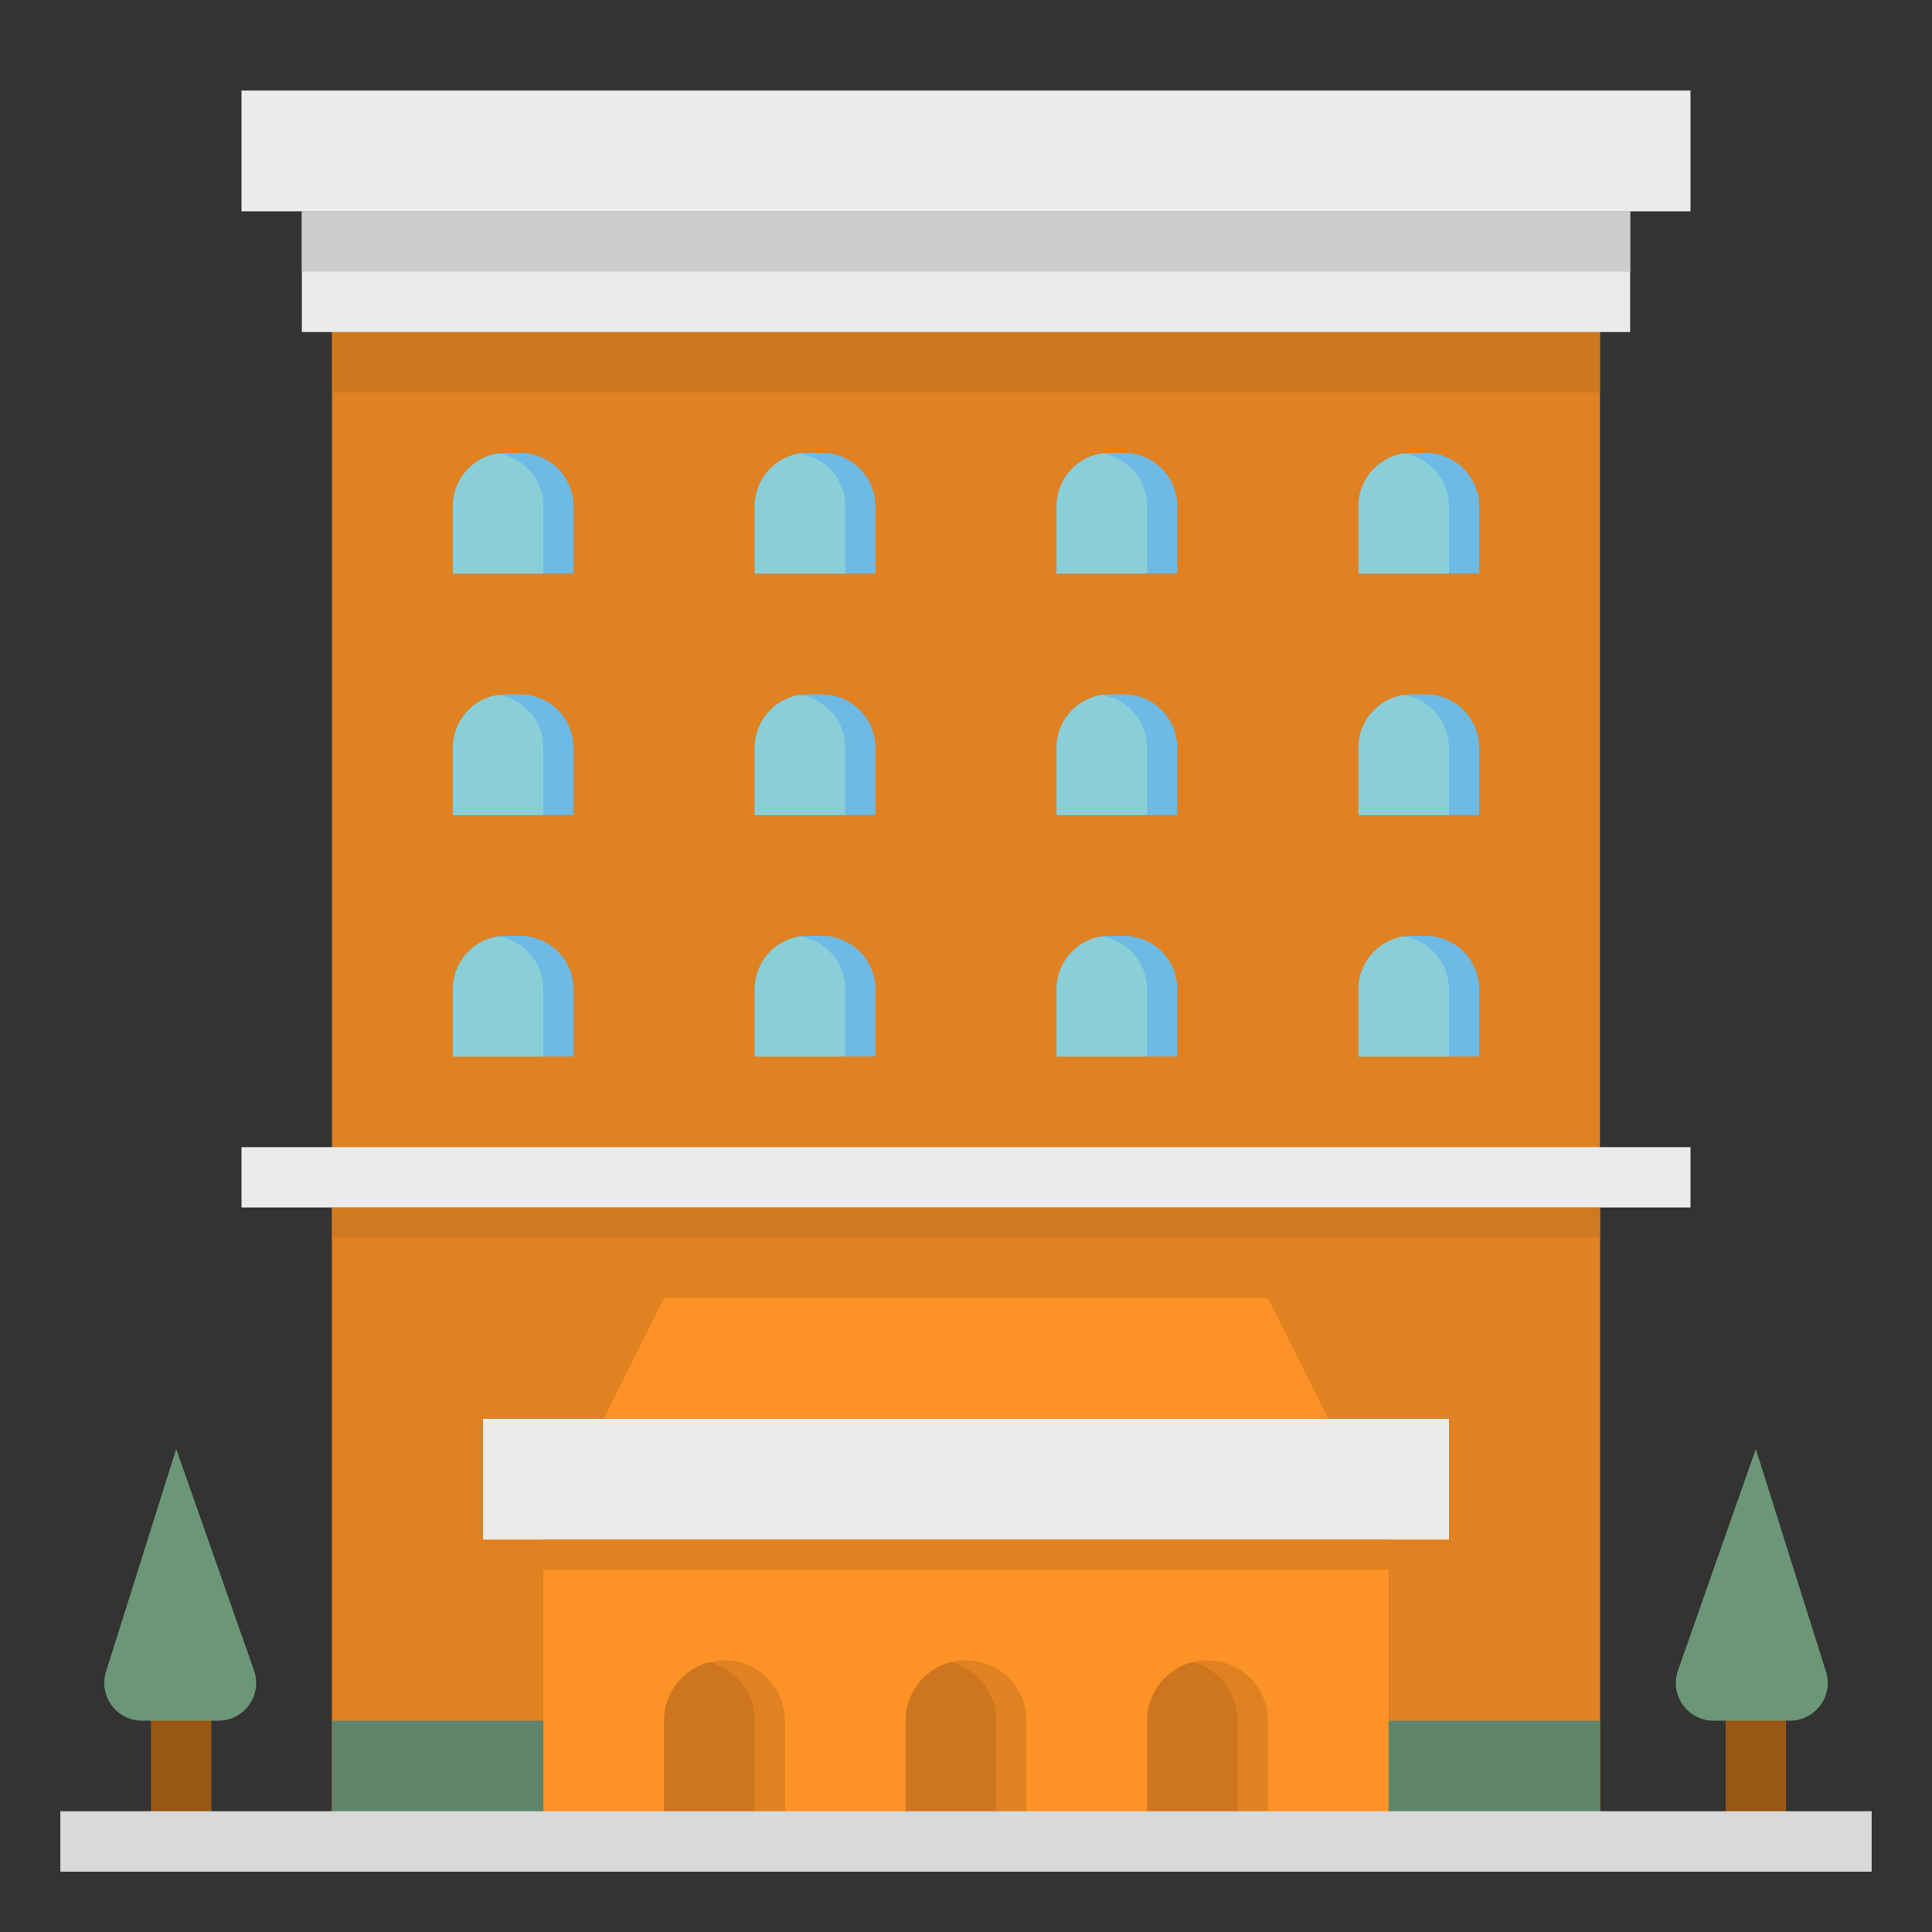 <?xml version="1.0" encoding="UTF-8" standalone="no"?> <svg xmlns="http://www.w3.org/2000/svg" viewBox="0 0 512 512"><rect x="0" y="0" width="512" height="512" fill="#333333" stroke="none"/><g id="flat"><rect x="88" y="88" width="336" height="400" style="fill:#e08122"/><rect x="88" y="312" width="336" height="176" style="fill:#e08122"/><rect x="144" y="408" width="224" height="80" style="fill:#fd9226"/><rect x="88" y="88" width="336" height="16" style="fill:#cf771f"/><path d="M272,456v32H240V456a16,16,0,1,1,32,0Z" style="fill:#e08122"/><path d="M336,456v32H304V456a16,16,0,1,1,32,0Z" style="fill:#e08122"/><path d="M208,456v32H176V456a16,16,0,1,1,32,0Z" style="fill:#e08122"/><path d="M264,456v32H240V456a16.012,16.012,0,0,1,12-15.5A15.987,15.987,0,0,1,264,456Z" style="fill:#cd761f"/><path d="M328,456v32H304V456a16.012,16.012,0,0,1,12-15.5A15.987,15.987,0,0,1,328,456Z" style="fill:#cd761f"/><path d="M200,456v32H176V456a16.012,16.012,0,0,1,12-15.5A15.987,15.987,0,0,1,200,456Z" style="fill:#cd761f"/><rect x="128" y="376" width="256" height="32" style="fill:#ebebeb"/><path d="M232,262.18V280H200V262.18a14.2,14.2,0,0,1,12-14.02,15.644,15.644,0,0,1,2.18-.16h3.64A14.182,14.182,0,0,1,232,262.18Z" style="fill:#6cbae5"/><path d="M152,262.18V280H120V262.18a14.2,14.2,0,0,1,12-14.02,15.644,15.644,0,0,1,2.18-.16h3.64A14.182,14.182,0,0,1,152,262.18Z" style="fill:#6cbae5"/><path d="M392,262.18V280H360V262.18a14.2,14.2,0,0,1,12-14.02,15.644,15.644,0,0,1,2.18-.16h3.64A14.182,14.182,0,0,1,392,262.18Z" style="fill:#6cbae5"/><path d="M312,262.18V280H280V262.18a14.2,14.2,0,0,1,12-14.02,15.644,15.644,0,0,1,2.18-.16h3.64A14.182,14.182,0,0,1,312,262.18Z" style="fill:#6cbae5"/><path d="M232,198.18V216H200V198.18a14.2,14.2,0,0,1,12-14.02,15.644,15.644,0,0,1,2.18-.16h3.64A14.182,14.182,0,0,1,232,198.18Z" style="fill:#6cbae5"/><path d="M152,198.18V216H120V198.18a14.2,14.2,0,0,1,12-14.02,15.644,15.644,0,0,1,2.18-.16h3.64A14.182,14.182,0,0,1,152,198.18Z" style="fill:#6cbae5"/><path d="M392,198.18V216H360V198.18a14.2,14.2,0,0,1,12-14.02,15.644,15.644,0,0,1,2.18-.16h3.64A14.182,14.182,0,0,1,392,198.18Z" style="fill:#6cbae5"/><path d="M312,198.18V216H280V198.18a14.2,14.2,0,0,1,12-14.02,15.644,15.644,0,0,1,2.18-.16h3.64A14.182,14.182,0,0,1,312,198.18Z" style="fill:#6cbae5"/><path d="M232,134.18V152H200V134.18a14.2,14.2,0,0,1,12-14.02,15.644,15.644,0,0,1,2.18-.16h3.64A14.182,14.182,0,0,1,232,134.18Z" style="fill:#6cbae5"/><path d="M152,134.18V152H120V134.18a14.2,14.2,0,0,1,12-14.02,15.644,15.644,0,0,1,2.18-.16h3.64A14.182,14.182,0,0,1,152,134.18Z" style="fill:#6cbae5"/><path d="M392,134.18V152H360V134.18a14.2,14.2,0,0,1,12-14.02,15.644,15.644,0,0,1,2.18-.16h3.64A14.182,14.182,0,0,1,392,134.18Z" style="fill:#6cbae5"/><path d="M312,134.18V152H280V134.18a14.2,14.2,0,0,1,12-14.02,15.644,15.644,0,0,1,2.18-.16h3.64A14.182,14.182,0,0,1,312,134.18Z" style="fill:#6cbae5"/><path d="M224,262.18V280H200V262.18a14.2,14.2,0,0,1,12-14.02A14.2,14.2,0,0,1,224,262.18Z" style="fill:#8aced8"/><path d="M144,262.18V280H120V262.18a14.2,14.2,0,0,1,12-14.02A14.2,14.2,0,0,1,144,262.18Z" style="fill:#8aced8"/><path d="M384,262.18V280H360V262.18a14.2,14.2,0,0,1,12-14.02A14.2,14.2,0,0,1,384,262.18Z" style="fill:#8aced8"/><path d="M304,262.18V280H280V262.18a14.2,14.2,0,0,1,12-14.02A14.2,14.2,0,0,1,304,262.18Z" style="fill:#8aced8"/><path d="M224,198.18V216H200V198.18a14.2,14.2,0,0,1,12-14.02A14.2,14.2,0,0,1,224,198.18Z" style="fill:#8aced8"/><path d="M144,198.18V216H120V198.18a14.2,14.2,0,0,1,12-14.02A14.2,14.2,0,0,1,144,198.18Z" style="fill:#8aced8"/><path d="M384,198.18V216H360V198.18a14.2,14.2,0,0,1,12-14.02A14.2,14.2,0,0,1,384,198.18Z" style="fill:#8aced8"/><path d="M304,198.18V216H280V198.18a14.2,14.2,0,0,1,12-14.02A14.2,14.2,0,0,1,304,198.18Z" style="fill:#8aced8"/><path d="M224,134.18V152H200V134.18a14.2,14.2,0,0,1,12-14.02A14.2,14.2,0,0,1,224,134.18Z" style="fill:#8aced8"/><path d="M144,134.18V152H120V134.18a14.2,14.2,0,0,1,12-14.02A14.2,14.2,0,0,1,144,134.18Z" style="fill:#8aced8"/><path d="M384,134.18V152H360V134.18a14.2,14.2,0,0,1,12-14.02A14.2,14.2,0,0,1,384,134.18Z" style="fill:#8aced8"/><path d="M304,134.18V152H280V134.18a14.2,14.2,0,0,1,12-14.02A14.2,14.2,0,0,1,304,134.18Z" style="fill:#8aced8"/><rect x="64" y="24" width="384" height="32" style="fill:#ebebeb"/><polygon points="352 376 160 376 176 344 336 344 352 376" style="fill:#fd9226"/><rect x="80" y="56" width="352" height="32" style="fill:#ebebeb"/><rect x="80" y="56" width="352" height="16" style="fill:#cdcdcd"/><path d="M465.312,496a8,8,0,0,1-8-8V456a8,8,0,0,1,16,0v32A8,8,0,0,1,465.312,496Z" style="fill:#985713"/><path d="M48,496a8,8,0,0,1-8-8V456a8,8,0,0,1,16,0v32A8,8,0,0,1,48,496Z" style="fill:#985713"/><rect x="368" y="456" width="56" height="32" style="fill:#5e8569"/><rect x="88" y="456" width="56" height="32" style="fill:#5e8569"/><rect x="64" y="304" width="384" height="16" style="fill:#ebebeb"/><path d="M465.311,384l-20.63,58.683A10,10,0,0,0,454.115,456h20.249a10,10,0,0,0,9.538-13Z" style="fill:#6b9777"/><path d="M46.689,384,28.1,443a10,10,0,0,0,9.538,13H57.885a10,10,0,0,0,9.434-13.317Z" style="fill:#6b9777"/><rect x="16" y="480" width="480" height="16" style="fill:#d9d9d9"/><rect x="88" y="320" width="336" height="8" style="fill:#d17920"/><rect x="144" y="408" width="224" height="8" style="fill:#e08122"/></g></svg>